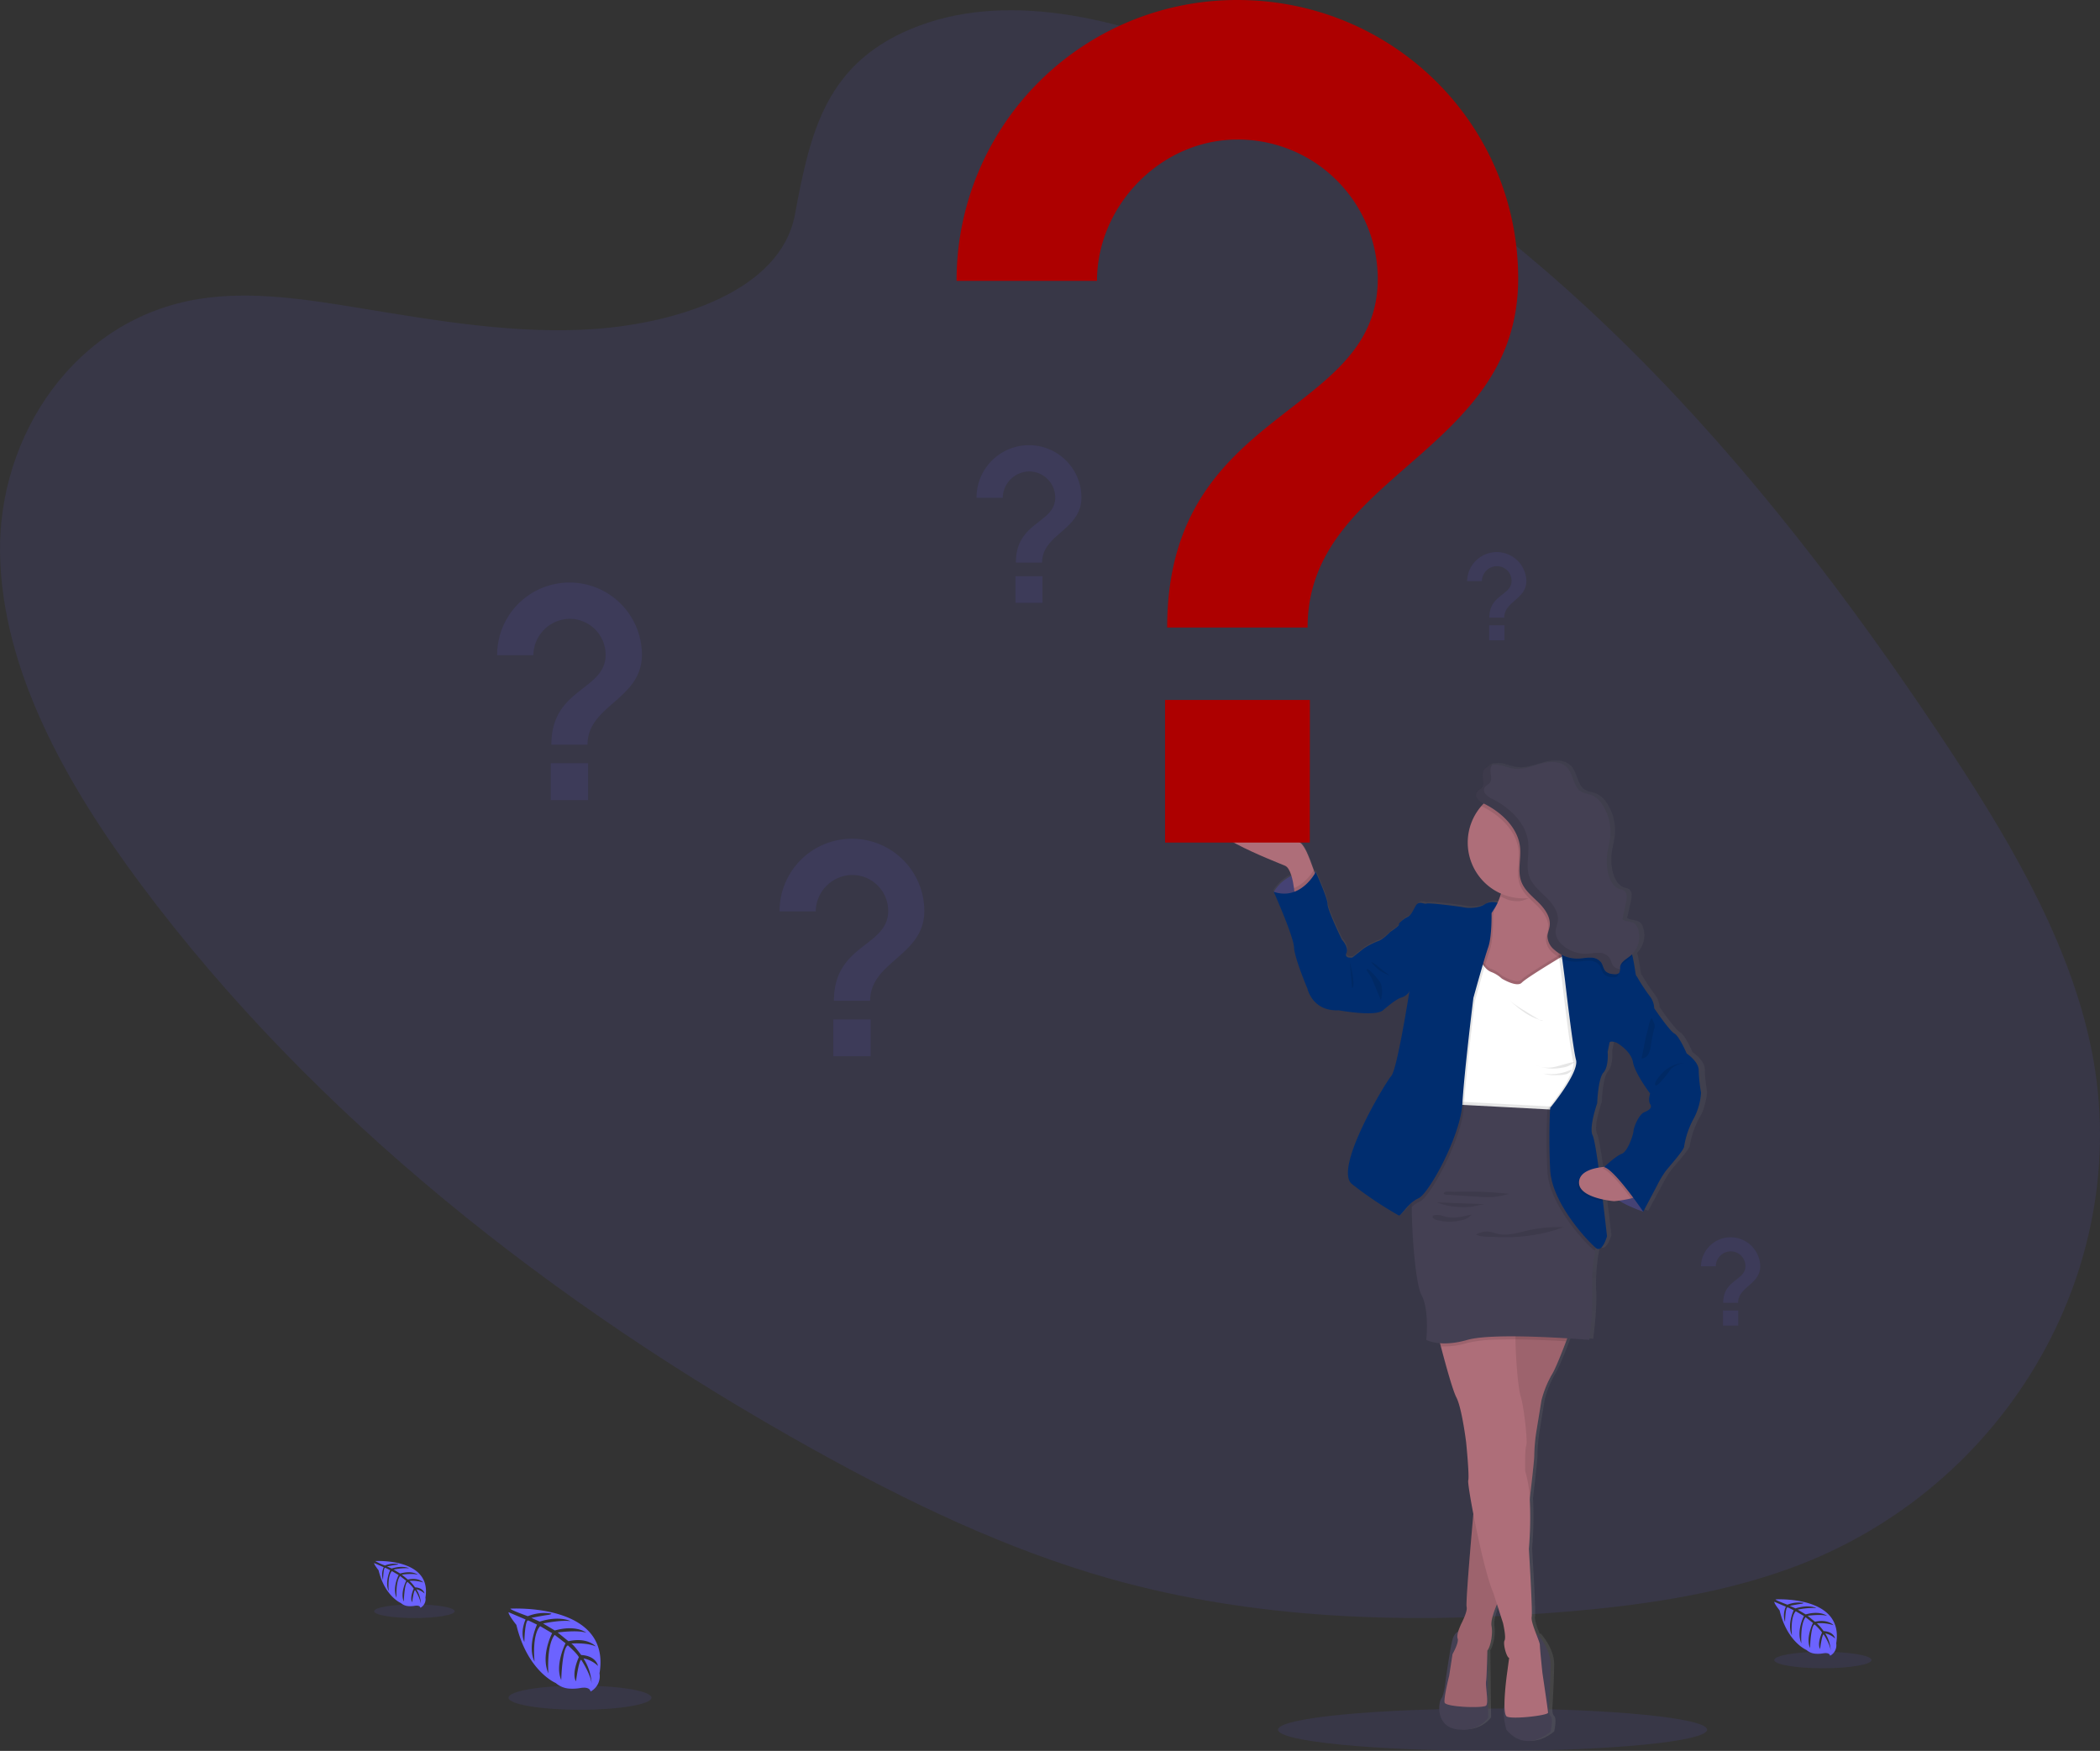 <svg xmlns="http://www.w3.org/2000/svg" xmlns:xlink="http://www.w3.org/1999/xlink" width="598.656" height="499" viewBox="0 0 598.656 499"><rect x="0" y="0" width="598.656" height="499" fill="#333333" stroke="none"/><defs><style>.a,.b{fill:#6c63ff;}.a,.e{opacity:0.1;}.c{fill:url(#a);}.d{fill:#4c4981;}.f{fill:#ae6e79;}.g{fill:#444053;}.h{fill:#fff;}.i{fill:#002d6f;}.j{fill:#ad0000;}</style><linearGradient id="a" x1="0.5" y1="1" x2="0.5" gradientUnits="objectBoundingBox"><stop offset="0" stop-color="gray" stop-opacity="0.251"/><stop offset="0.54" stop-color="gray" stop-opacity="0.122"/><stop offset="1" stop-color="gray" stop-opacity="0.102"/></linearGradient></defs><g transform="translate(-0.004)"><ellipse class="a" cx="61.161" cy="6.029" rx="61.161" ry="6.029" transform="translate(364.33 486.942)"/><path class="a" d="M360.151,40.885c26.937-10.013,59.729-1.4,87.734,11.158C535.839,91.5,599.916,166.391,650.826,242.693c18.433,27.628,35.941,56.473,42.871,87.316,14.109,62.777-22.691,127.766-85.277,150.54-21.283,7.752-44.666,10.931-68.084,12.7-41.643,3.155-84.758,1.9-126.066-9.78-29.459-8.349-57.326-21.778-84.054-36.615C255.571,405.4,187.4,351.56,138.319,285.8c-21.528-28.845-39.74-61.364-40.265-94.645s21.164-66.725,56.849-72.384c14.754-2.338,30.36.1,45.584,2.6,22.416,3.691,45.137,7.574,67.3,5.963,22.893-1.676,52.669-10.621,56.843-32.477C329.046,71.388,333.25,50.886,360.151,40.885Z" transform="translate(-98.04 -33.586)"/><path class="b" d="M341.691,800.395s28.779-1.735,25.386,18.433a4.912,4.912,0,0,1-2.558,5.182s-.048-1.5-2.952-.99a13,13,0,0,1-3.125.155,6.519,6.519,0,0,1-3.823-1.58h0s-8.092-3.34-11.235-16.566c0,0-2.332-2.88-2.236-3.626L346,803.478s-1.658,3.506-.352,6.417c0,0,.155-6.285,1.091-6.142.185.03,2.522,1.193,2.522,1.193s-2.856,6.1-.7,10.537c0,0-.817-7.52,1.592-10.1l3.423,2s-3.34,6.3-1.073,11.444c0,0-.6-7.89,1.789-10.961l3.1,2.385s-3.137,6.214-1.222,10.484c0,0,.244-9.19,1.89-9.881,0,0,2.713,2.385,3.125,3.375,0,0-2.147,4.508-.817,6.888,0,0,.817-6.119,1.491-6.148,0,0,2.7,4.055,2.982,6.834a14.757,14.757,0,0,0-2.332-7.222,8.14,8.14,0,0,1,4.139,2.141s-.423-2.868-4.8-3.119c0,0-2.23-3.071-2.833-3.262,0,0,4.359-.364,7,.811,0,0-2.326-2.707-7.8-1.479l-3.059-2.493s5.743-.787,8.17.083c0,0-2.8-2.385-8.993-.65l-3.328-1.992s4.89-1.056,7.806-.674c0,0-3.077-1.658-8.784.137l-2.385-1.067s3.578-.7,4.634-.817,1.1-.4,1.1-.4a12.415,12.415,0,0,0-6.733.745S341.6,800.741,341.691,800.395Z" transform="translate(-196.17 -341.922)"/><ellipse class="a" cx="20.371" cy="3.441" rx="20.371" ry="3.441" transform="translate(144.972 480.406)"/><path class="b" d="M277.2,777.656s16.226-.978,14.312,10.394a2.761,2.761,0,0,1-1.437,2.922s-.03-.841-1.664-.555a7.239,7.239,0,0,1-1.759.083,3.614,3.614,0,0,1-2.159-.889h0s-4.556-1.89-6.345-9.345c0,0-1.312-1.628-1.264-2.045l2.743,1.193a4.928,4.928,0,0,0-.2,3.62s.089-3.548.6-3.465c.107,0,1.425.686,1.425.686s-1.61,3.441-.394,5.963c0,0-.465-4.24.895-5.7l1.926,1.127s-1.878,3.578-.6,6.452c0,0-.328-4.449,1.008-6.178l1.747,1.36s-1.789,3.5-.686,5.91c0,0,.137-5.182,1.067-5.57a10.625,10.625,0,0,1,1.759,1.9s-1.193,2.54-.459,3.882c0,0,.459-3.447.841-3.465a11.4,11.4,0,0,1,1.676,3.852,8.349,8.349,0,0,0-1.312-4.073,4.55,4.55,0,0,1,2.332,1.193s-.233-1.616-2.707-1.759a10.542,10.542,0,0,0-1.592-1.837,9.971,9.971,0,0,1,3.948.453s-1.312-1.527-4.4-.835l-1.723-1.407s3.238-.441,4.61.048c0,0-1.58-1.348-5.075-.364l-1.873-1.127a17.037,17.037,0,0,1,4.4-.376s-1.729-.936-4.95.078l-1.342-.6s2.022-.4,2.612-.459.626-.227.626-.227a7.031,7.031,0,0,0-3.8.423A15.715,15.715,0,0,1,277.2,777.656Z" transform="translate(-170.228 -332.75)"/><ellipse class="a" cx="11.486" cy="1.944" rx="11.486" ry="1.944" transform="translate(106.657 457.262)"/><path class="b" d="M946.576,795.982s19.59-1.193,17.294,12.523a3.363,3.363,0,0,1-1.741,3.53s-.036-1.02-2.01-.674a8.836,8.836,0,0,1-2.129.1,4.383,4.383,0,0,1-2.6-1.073h0s-5.51-2.272-7.651-11.277c0,0-1.586-1.962-1.521-2.463l3.3,1.407a5.943,5.943,0,0,0-.239,4.371s.107-4.282.739-4.174c.131,0,1.718.823,1.718.823s-1.944,4.174-.477,7.156c0,0-.555-5.117,1.085-6.87l2.326,1.354s-2.272,4.294-.728,7.794c0,0-.4-5.367,1.193-7.46l2.111,1.646s-2.135,4.228-.835,7.156c0,0,.173-6.25,1.294-6.727a12.857,12.857,0,0,1,2.123,2.3s-1.461,3.071-.555,4.693c0,0,.555-4.174,1.014-4.174,0,0,1.837,2.761,2.028,4.651a10.027,10.027,0,0,0-1.58-4.914,5.541,5.541,0,0,1,2.815,1.455s-.286-1.95-3.274-2.123a12.707,12.707,0,0,0-1.92-2.218,12.061,12.061,0,0,1,4.771.549s-1.586-1.837-5.313-1l-2.081-1.7s3.906-.537,5.564.054c0,0-1.908-1.628-6.125-.441L952.91,798.9a20.644,20.644,0,0,1,5.313-.459s-2.093-1.127-5.964.1l-1.622-.728s2.439-.483,3.155-.555.751-.274.751-.274a8.468,8.468,0,0,0-4.58.507S946.517,796.209,946.576,795.982Z" transform="translate(-440.413 -340.146)"/><ellipse class="a" cx="13.865" cy="2.344" rx="13.865" ry="2.344" transform="translate(505.788 470.769)"/><path class="c" d="M818.113,489.366a42.543,42.543,0,0,1-.65-6.357c0-2.558-3.477-4.824-3.477-4.824s-2.147-4.968-3.578-5.7-5.85-7.234-5.85-7.234a5.909,5.909,0,0,0-1.33-3.507,50.4,50.4,0,0,1-3.62-5.462h0c-.6-.728-.3-1.24-1.193-5.48-.048-.221-.1-.435-.167-.638a.838.838,0,0,0-.1-.274,7.157,7.157,0,0,0,1.688-7.413,2.983,2.983,0,0,0-.847-1.312c-1.008-.823-2.618-.483-3.656-1.264l1.1-4.878c.262-1.193.4-2.7-.644-3.345a5.408,5.408,0,0,0-1.229-.411c-1.789-.6-2.827-2.487-3.292-4.306a14.752,14.752,0,0,1-.358-5.367c.2-1.729.71-3.411.895-5.146a14.134,14.134,0,0,0-2.189-9.148,7.042,7.042,0,0,0-2.892-2.731c-1.1-.495-2.385-.6-3.417-1.193-2.218-1.413-2.105-4.771-3.876-6.7s-4.908-1.92-7.49-1.258-5.152,1.789-7.8,1.509c-1.706-.191-3.3-.966-5.015-1.145a5.285,5.285,0,0,0-1.467.066v-.054a3.182,3.182,0,0,0-2.725,2.129,3.253,3.253,0,0,0-.083.871c0,.7.167,1.425.179,2.093a1.992,1.992,0,0,1-.483,1.473c-.34.364-.841.555-1.193.93a1.491,1.491,0,0,0-.435,1.1c0,1.061,1.324,2,2.212,2.427h.036c-.239.239-.477.489-.7.745a15.707,15.707,0,0,0-3.948,10.43,15.922,15.922,0,0,0,9.685,14.539l-.125.388a22.233,22.233,0,0,1-.877,2.254,4.467,4.467,0,0,0-3.745.417c-1.705,1.193-5.039,1.1-5.928.877s-10.138-1.389-10.883-1.1-2.218-1.02-3.178.734-1.407,2.7-2.385,3.143-2.666,1.825-2.439,2.117-2.445,2.045-2.445,2.045-2.3,2.385-3.626,2.7a21.292,21.292,0,0,0-4.145,2.123l-3.262,2.552s-2.439.37-1.7-1.312-1.336-3.8-1.336-3.8S710,437.27,710,435.535s-3.405-9.136-3.405-9.136l-.417-.042-.191-.543c-.626-1.759-1.437-3.918-2.057-5.182-1.193-2.415-1.926-2.666-1.926-2.666s-14.36-10.782-23.687-7.5,17.026,13.078,19.393,14.1c.829.358,1.425,1.515,1.843,2.868a12.271,12.271,0,0,0-5.1,4.586s5.7,12.636,5.85,15.779,3.924,11.927,3.924,11.927,1.407,6.506,9.029,6.136c0,0,10.513,1.932,12.809,0s4.365-3.447,5.48-3.667a4.325,4.325,0,0,0,2.069-1.461s-3.477,21.916-5.182,23.818-16.775,26.507-11.366,30.908a108.067,108.067,0,0,0,13.543,8.945c.459.227,1.837-2.069,3.8-3.7v1.27c.036,8.754,1.193,22.065,2.791,25.046,2.385,4.383,1.407,12.857,1.407,12.857a10.137,10.137,0,0,0,4,.96c.072.286.155.6.233.895,1.306,4.932,3.423,12.559,4.5,14.586,1.628,3.071,2.809,12.792,2.809,12.792s.966,9.541.6,10.883c-.143.507.483,4.478,1.467,9.541h0c-.6,6.852-1.729,20.061-1.92,24.838h0v.346a1.476,1.476,0,0,1,0,.161v.292h0a4.452,4.452,0,0,0,.036.9,2.922,2.922,0,0,1-.1,1.36,23.747,23.747,0,0,1-1.6,3.828,18.235,18.235,0,0,0-.716,1.849,3.341,3.341,0,0,0-1.729,2.457c-.74,2.851-1.849,10.734-1.849,10.734s-.447,4.824-1.33,5.922-1.789,7.961,4.514,8.838,9.029-3.339,9.029-3.339l-.221-19.131v-.036a2.892,2.892,0,0,0,.328-.519V648c.042-.089.089-.185.131-.292l.054-.143.1-.233a.354.354,0,0,1,0-.083,12.642,12.642,0,0,0,.537-5.7v-.805a2.268,2.268,0,0,1,.036-.394v-.072l.036-.233v-.1a.44.44,0,0,1,.048-.239.256.256,0,0,1,0-.06c.06-.274.131-.6.209-.859v-.066l.089-.286h0c.089-.3.191-.6.3-.918v-.06a.837.837,0,0,1,.1-.28v-.036c.107-.292.221-.6.328-.847l.03-.078.1-.239.03-.072.227-.531h0l1.747,5.4s.966,4.019.447,4.967.6,4.9,1.33,4.968l-.686,4.968a75.989,75.989,0,0,0-.662,8.259c-.048.316-.1.6-.131.787-.477,2.546.668,6.494.668,6.494,5.844,6.912,12.809.537,12.809.537s.811-3.656,0-4.383-.447-3.363-.447-3.363.37-6.506.441-11.253-3.882-8.945-3.882-8.945l-.221.2c-.722-1.861-1.545-4.031-1.372-5,.3-1.682-.817-19.435-.817-19.435a105.26,105.26,0,0,0,.262-14.312h0c.1-.805.185-1.6.274-2.385.447-3.817.811-7.078.954-8.79h0v-.2c.036-.459.054-.787.048-.942,0-.6,0-1.276.06-2.022.137-2.052.459-4.336.459-4.336l1.55-9.428A29.469,29.469,0,0,1,774.723,570l.2-.322h0c.066-.113.131-.239.2-.37l.03-.054c.066-.125.137-.256.2-.394l.03-.054c.239-.471.495-1.014.763-1.61,0-.048.042-.089.06-.137l.2-.453a.466.466,0,0,1,.078-.179c.03-.06.125-.3.191-.453a1.719,1.719,0,0,0,.078-.185c.078-.179.161-.364.239-.555l.113-.274c.054-.137.113-.274.173-.411l.143-.364c.042-.089.078-.179.113-.268l.161-.411c0-.06.054-.125.078-.185.423-1.056.829-2.1,1.193-3.047h0c.113-.3.227-.6.328-.859,3.793.233,6.369.441,6.369.441s1.193-8.546.811-14.169a52.654,52.654,0,0,1,.936-11.33c.054-.292.1-.555.149-.793l.1.083c1.855,1.461,3.184-3.363,3.184-3.363s-.5-4.5-1.193-9.959l-.072-.543a28,28,0,0,0,3.238.495s.6-.054,1.413-.155a39.12,39.12,0,0,0,7.12,3.22l3.942-7.275a29.607,29.607,0,0,1,2.594-4.311c1.193-1.461,5.4-6.136,5.331-7.013a24.688,24.688,0,0,1,2.886-8.188C817.594,494.286,818.185,489.73,818.113,489.366Zm-16.435,5.552c-1.556.656-3.036,4.312-3.107,5.409s-1.706,5.916-3.405,6.5c-1.568.537-4.562,3.292-5.039,3.733-.489.042-1.044.107-1.622.2-.65-4.61-1.294-8.426-1.706-9.2-1.193-2.195,1.306-9.208,1.306-9.208s.244-7.084,1.789-8.766,1.193-5.922,1.193-5.922.37-1.753.519-2.552,2.2,0,2.218,0h0s4,2.189,4.592,5.474,4.961,8.987,4.961,8.987-.668,1.974,0,2.982S803.234,494.262,801.678,494.918Z" transform="translate(-331.468 -178.303)"/><path class="d" d="M707,453.942a11.927,11.927,0,0,1,11.927-5.617v8.534h-5.182l-4.055-1.026Z" transform="translate(-343.851 -199.77)"/><path class="e" d="M707,453.942a11.927,11.927,0,0,1,11.927-5.617v8.534h-5.182l-4.055-1.026Z" transform="translate(-343.851 -199.77)"/><path class="f" d="M707.225,439.487l-6.351,4.449s-.054-.889-.215-2.105c-.316-2.3-1.026-5.755-2.558-6.423-2.332-1.026-28.29-10.794-19.083-14.08s23.335,7.484,23.335,7.484.728.25,1.89,2.654c.6,1.264,1.413,3.417,2.028,5.176C706.837,438.228,707.225,439.487,707.225,439.487Z" transform="translate(-331.761 -188.672)"/><path class="d" d="M713.515,431.85l.722-.34,2.027,2.314-1.658,3.536-2.827-1.133.656-2.827Z" transform="translate(-287.315 -174.183)"/><path class="g" d="M792.352,811s-1.825-.215-2.552,2.63-1.825,10.734-1.825,10.734-.435,4.812-1.312,5.91-1.747,7.949,4.449,8.82,8.9-3.333,8.9-3.333l-.221-19.125Z" transform="translate(-375.759 -346.216)"/><path class="g" d="M826.41,812.44s3.9,4.174,3.828,8.909-.441,11.229-.441,11.229-.358,2.63.441,3.357,0,4.377,0,4.377-6.858,6.363-12.619-.537c0,0-1.121-3.942-.656-6.482s1.765-13.96,1.765-13.96Z" transform="translate(-388.193 -346.799)"/><path class="f" d="M824.655,663.493s-3.936,11.008-5.618,13.561a29.2,29.2,0,0,0-2.839,7.156l-1.533,9.4a52.471,52.471,0,0,0-.513,6.345c.071,2.117-3.793,32.96-3.793,32.96l-6.124,7.806s-2.7,5.468-2.26,7.752-.292,5.91-1.193,7c0,0-.143,7.156-.364,8.748s.805,6.13,0,6.93-11.521.441-11.814-.877,1.312-7.657,1.312-7.657l.948-6.124s1.9-3.351,1.461-4.449.8-3.644.871-3.864,2.046-3.793,1.682-5.176,2.3-30.807,2.3-30.807l7.508-52.722Z" transform="translate(-376.777 -285.056)"/><path class="e" d="M824.655,663.5s-.6,1.658-1.413,3.834c-1.3,3.435-3.173,8.164-4.2,9.726a29.581,29.581,0,0,0-2.844,7.156l-1.533,9.41a52.892,52.892,0,0,0-.507,6.345c0,.835-.561,6.16-1.276,12.3-1.1,9.38-2.517,20.663-2.517,20.663l-6.124,7.806s-.31.6-.7,1.539c-.769,1.789-1.855,4.693-1.562,6.19.435,2.26-.292,5.9-1.193,7,0,0-.149,7.156-.364,8.748s.805,6.125,0,6.93-11.521.441-11.814-.871,1.312-7.657,1.312-7.657l.948-6.13s1.9-3.352,1.455-4.449.805-3.644.877-3.864,2.045-3.793,1.682-5.176c-.28-1.056,1.193-18.332,1.879-26.525.233-2.576.382-4.252.382-4.252l6.458-45.358.525-3.656.525-3.709Z" transform="translate(-376.777 -285.064)"/><path class="f" d="M816.646,775.619c.066.805-10.287,1.974-11.766,1.1s0-11.742,0-11.742l.674-4.956c-.722-.078-1.819-4.013-1.312-4.962s-.435-4.956-.435-4.956l-1.717-5.367-1.05-3.286c-1.706-3.763-4.174-14.5-5.707-22.512-.966-5.033-1.58-9-1.443-9.506.364-1.312-.6-10.865-.6-10.865s-1.193-9.7-2.767-12.762c-1.067-2.028-3.149-9.643-4.437-14.557-.656-2.523-1.109-4.335-1.109-4.335s11.02-.924,17.705-1.246c3.071-.149,5.23-.167,4.979.083s-.316,1.586-.3,3.518c.03,5,.728,13.805,1.467,16.173,1.02,3.28,2.039,13.12,1.6,14.074s-.292,7.293-.292,7.293a32.8,32.8,0,0,1,1.288,7.913,106.986,106.986,0,0,1-.25,14.247s1.091,17.723.8,19.4,2.332,6.93,2.332,7.949.727,7.949.727,7.949S816.6,774.82,816.646,775.619Z" transform="translate(-375.328 -287.509)"/><path class="f" d="M829.218,472.024l-1.252,1.354-.817.883-4.771,5.129-12.326,1.389-6.56-1.753-1.622-.435s0-3.292.292-7.24c.417-5.063,1.413-11.211,3.793-12.887a9.475,9.475,0,0,0,2.773-3.512A19.763,19.763,0,0,0,809.921,452c.048-.131.084-.256.125-.388a32.946,32.946,0,0,0,1.157-5.409s1.574-.871,3.763-1.884c5.707-2.666,15.564-6.345,12.135,1.884a32.17,32.17,0,0,0-1.288,3.7c-.054.185-.1.37-.143.549-1.145,4.58-.388,7.359.465,8.891h0a5.563,5.563,0,0,0,.495.757,3.979,3.979,0,0,0,.829.841l1.419,9.011.119.745Z" transform="translate(-382.146 -196.926)"/><path class="e" d="M832.561,446.947c-.65,1.562.316-1.276,0,0-2.6,1.849-8.724,7.114-12.165,7.114-2.326,0-3.023-.423-5.015-1.324a32.539,32.539,0,0,0,1.282-5.79S837.3,435.569,832.561,446.947Z" transform="translate(-387.599 -197.223)"/><path class="f" d="M831.477,423.538a15.91,15.91,0,0,1-14.235,15.809c-.549.054-1.1.089-1.664.089a15.9,15.9,0,1,1,15.9-15.9Z" transform="translate(-381.262 -183.398)"/><path class="e" d="M830.148,525.863l-2.266,5.91s-1.843.077-4.717.167c-9.7.31-31.081.7-32.035-1.789a6.337,6.337,0,0,1-.334-1.962c-.125-3.8,1.646-9.631,1.646-9.631s1.02-11.67,1.02-12.177-.877-8.683-.877-8.683l1.753-6.56,4.884-3.429s2.189,3.357,3.5,3.644a9.1,9.1,0,0,1,3.065,1.9s4.3,2.624,5.689,1.163,12.177-7.878,12.177-7.878l5.689,6.274Z" transform="translate(-377.673 -215.247)"/><path class="h" d="M830.16,527.383l-2.266,5.9s-1.843.083-4.717.173h-.28c-1.24.042-2.66.083-4.174.113-7.711.179-18.332.227-23.883-.6-2.087-.3-3.453-.728-3.679-1.312a5.265,5.265,0,0,1-.263-1.085c-.036-.274-.06-.6-.071-.877-.125-3.8,1.646-9.631,1.646-9.631s1.02-11.67,1.02-12.177-.877-8.683-.877-8.683l1.753-6.56,3.357-2.35,1.527-1.073a22.876,22.876,0,0,0,1.676,2.206,4.459,4.459,0,0,0,1.825,1.437,9.128,9.128,0,0,1,3.065,1.9s4.3,2.624,5.689,1.163c1.056-1.115,7.615-5.128,10.645-6.959.93-.567,1.532-.918,1.532-.918l.763.847,4.926,5.427Z" transform="translate(-377.685 -215.86)"/><path class="e" d="M723.206,450.275l-6.351,4.449s-.054-.889-.215-2.105a12.855,12.855,0,0,0,5.594-5.188C722.818,449.016,723.206,450.275,723.206,450.275Z" transform="translate(-347.742 -199.46)"/><path class="i" d="M741.605,465.769l-1.384-.37s-2.266,2.385-3.578,2.7a20.882,20.882,0,0,0-4.079,2.111l-3.214,2.552s-2.385.37-1.676-1.312-1.312-3.793-1.312-3.793-4.085-8.385-4.085-10.138-3.375-9.112-3.375-9.112-4.234,8.241-11.963,5.618c0,0,5.618,12.613,5.761,15.749s3.864,11.885,3.864,11.885,1.39,6.494,8.9,6.13c0,0,10.358,1.926,12.619,0s4.3-3.441,5.367-3.662a4.427,4.427,0,0,0,2.039-1.455V474Z" transform="translate(-343.826 -199.855)"/><path class="e" d="M743.3,491.33s1.825,6.786.656,7.514Z" transform="translate(-358.504 -217.18)"/><path class="e" d="M823.169,561.6c-9.7.31-31.081.7-32.035-1.789a6.341,6.341,0,0,1-.334-1.962l31.7,1.67Z" transform="translate(-377.677 -244.032)"/><path class="e" d="M823.214,663.493s-.6,1.658-1.413,3.834c-4.025-.245-9.357-.5-14.419-.537-1.789,0-3.542,0-5.2.06a39.174,39.174,0,0,0-8.5.942,22.536,22.536,0,0,1-7.573.978c-.656-2.522-1.109-4.335-1.109-4.335s11.02-.924,17.705-1.246l.525-3.709Z" transform="translate(-375.336 -285.056)"/><path class="g" d="M826.875,596.314l-1.24,2.624s-.173.781-.394,2.022a51.684,51.684,0,0,0-.918,11.33,89.63,89.63,0,0,1-.805,14.145s-26.835-2.26-34.707,0-11.748,0-11.748,0,.954-8.456-1.384-12.833c-1.592-2.982-2.713-16.292-2.749-25.046,0-4.037.2-7.1.71-7.717,1.6-1.968,8.456-21.659,8.456-21.659l1.563.083,4.174.221,23.734,1.252,3.727.2.394,1.193Z" transform="translate(-370.464 -244.569)"/><path class="d" d="M875.782,599.738l.221,2.338s-11.754-3.828-11.158-8.534,0-4.174,0-4.174l9.446.8Z" transform="translate(-407.557 -256.747)"/><path class="e" d="M875.782,599.738l.221,2.338s-11.754-3.828-11.158-8.534,0-4.174,0-4.174l9.446.8Z" transform="translate(-407.557 -256.747)"/><path class="e" d="M755.243,493.206a10.472,10.472,0,0,0,4.139,2.153,2.7,2.7,0,0,1-1.193-.6c-.841-.6-1.64-1.246-2.451-1.878a7.691,7.691,0,0,0-2.278-1.574A12.562,12.562,0,0,0,755.243,493.206Z" transform="translate(-362.605 -217.172)"/><path class="e" d="M754.559,497.668a5.261,5.261,0,0,1,.906,1.437,8.688,8.688,0,0,1-.066,4.514l-1.884-4.544c-.328-.775-.656-1.55-1.05-2.29-.173-.316-1.258-1.634-1.133-1.908C751.667,494.1,754.208,497.232,754.559,497.668Z" transform="translate(-361.742 -218.563)"/><path class="e" d="M839.81,540.754a6.071,6.071,0,0,0,3.429-1.6c-1.938.245-3.775,1.008-5.683,1.407a8.445,8.445,0,0,1-5.3-.489A13.023,13.023,0,0,0,839.81,540.754Z" transform="translate(-394.413 -236.483)"/><path class="e" d="M829.3,515.547a1.33,1.33,0,0,1-.984-.245q-2.183-1.252-4.306-2.612a28.589,28.589,0,0,1-4.216-2.91C822.682,512.392,825.378,514.6,829.3,515.547Z" transform="translate(-389.379 -224.628)"/><path class="e" d="M839.826,544.415a9.083,9.083,0,0,0,2.278-.185A3.054,3.054,0,0,0,843.976,543a1.074,1.074,0,0,0-.793.125,13.381,13.381,0,0,1-7.323.877A10.575,10.575,0,0,0,839.826,544.415Z" transform="translate(-395.866 -238.027)"/><path class="e" d="M806.786,601.742a23.921,23.921,0,0,1-4.657.912,28.143,28.143,0,0,1-3.685-.072l-5.963-.376-2.982-.191c-.352,0-1.789,0-1.079-.71.358-.346,2.349-.125,2.862-.143q1.485-.048,2.982-.054c1.974,0,3.954,0,5.928.119C802.4,601.337,804.579,601.5,806.786,601.742Z" transform="translate(-376.638 -261.494)"/><path class="e" d="M798.512,606.745a24.067,24.067,0,0,0-3.363.692,22.386,22.386,0,0,1-3.518.137,19.62,19.62,0,0,1-6.78-1.384C789.4,606.423,793.962,606.56,798.512,606.745Z" transform="translate(-375.276 -263.545)"/><path class="e" d="M784.935,612.231a9.773,9.773,0,0,1,1.3.358c2.517.716,5.194.083,7.752-.549a4.549,4.549,0,0,1-2.94,1.634,13.633,13.633,0,0,1-5.725.209c-.6-.119-2.093-.334-2.385-.954C782.448,612.016,784.374,612.141,784.935,612.231Z" transform="translate(-374.471 -265.906)"/><path class="e" d="M807.461,619.362a19.464,19.464,0,0,1,2.23.6c2.833.7,5.773-.262,8.617-.912a40.114,40.114,0,0,1,10.43-.966,10.333,10.333,0,0,0-2.236.734c-.805.245-1.622.471-2.439.674-1.6.394-3.232.716-4.872.948a50.1,50.1,0,0,1-10,.435c-1.527-.083-4.174.072-5.48-.7A6.041,6.041,0,0,1,807.461,619.362Z" transform="translate(-382.888 -268.332)"/><path class="e" d="M796.1,467.133s.143,6.715-.948,9.78c-.346.954-.883,2.713-1.467,4.687-.638,2.189-1.336,4.64-1.873,6.56s-.894,3.208-.894,3.208-2.463,20.061-3.1,29.62a2.327,2.327,0,0,1-.036.5c-.036.537-.1,1.1-.185,1.676-1.419,9.494-9.607,24.134-12.356,25.3a8.182,8.182,0,0,0-2.314,1.592c0-4.037.2-7.1.71-7.717,1.6-1.968,8.456-21.659,8.456-21.659l1.562.083c-.036-.274-.06-.6-.071-.877-.125-3.8,1.646-9.631,1.646-9.631s1.02-11.67,1.02-12.177-.877-8.683-.877-8.683l1.753-6.56,3.357-2.35c.417-5.063,1.413-11.211,3.793-12.887a9.475,9.475,0,0,0,2.773-3.512c.471.066-.388-.352-.388-.352Z" transform="translate(-370.464 -206.043)"/><path class="i" d="M785.062,462.962a4.342,4.342,0,0,0-3.691.417c-1.682,1.193-4.962,1.091-5.838.877s-9.989-1.389-10.734-1.1-2.189-1.02-3.137.734-1.383,2.7-2.332,3.131-2.63,1.825-2.385,2.117-2.385,2.04-2.385,2.04l5.319,17.294s-3.429,21.874-5.1,23.77-16.554,26.472-11.229,30.849a105.968,105.968,0,0,0,13.346,8.945c.6.292,2.7-3.644,5.612-4.884s11.963-17.652,12.523-26.984,3.137-30.115,3.137-30.115,3.137-11.378,4.228-14.443.948-9.78.948-9.78Z" transform="translate(-358.14 -205.635)"/><path class="e" d="M852.891,561.313l-1.24,2.624s-.173.781-.393,2.022a1.115,1.115,0,0,1-.6-.268c-1.825-1.461-12.523-12.469-13.054-22.243-.376-7.21-.2-13.424-.077-16.191.036-.871.071-1.4.071-1.509h0s8.313-10.066,7.365-13.632-3.137-22.661-3.137-22.661l-.322-2.5-.555-4.234-1.324-10.245,1.372.322a3.977,3.977,0,0,0,.829.841l1.419,9.011,4.926,5.427.8,33.037-2.266,5.9s-1.843.083-4.717.173h-.28Z" transform="translate(-396.48 -209.567)"/><path class="i" d="M858.023,506.483s-2.039-.805-2.183,0-.513,2.546-.513,2.546.364,4.234-1.193,5.91-1.789,8.748-1.789,8.748-2.457,7-1.294,9.19c.423.793,1.079,4.771,1.735,9.541.417,2.982.829,6.256,1.193,9.249.662,5.439,1.157,9.941,1.157,9.941s-1.318,4.812-3.143,3.351-12.523-12.47-13.048-22.243c-.358-6.864-.215-12.827-.1-15.767.048-1.246.1-1.95.1-1.95s8.313-10.066,7.365-13.638-3.137-22.661-3.137-22.661l-.382-2.952-.411-3.173-.1-.7-1.318-10.138h0c.233.054,8.414,1.9,9.494,2.982s7.752,2.624,7.752,2.624a5.832,5.832,0,0,1,4.139,4.246c.066.2.113.417.161.638.877,4.234.6,4.741,1.193,5.474S858.023,506.483,858.023,506.483Z" transform="translate(-397.02 -209.273)"/><path class="e" d="M859.444,599.5c-2.982-.6-7.407-1.974-7.305-5.015.089-2.845,3.512-3.87,6.107-4.234C858.663,593.22,859.074,596.506,859.444,599.5Z" transform="translate(-402.437 -257.11)"/><path class="f" d="M868.988,597.548c-.119.256-.6.477-1.276.674a34.4,34.4,0,0,1-4.848.793s-10.138-.8-9.995-5.4c.107-3.3,4.687-4.174,7.258-4.371a16.722,16.722,0,0,1,1.711-.072S869.423,596.606,868.988,597.548Z" transform="translate(-402.731 -256.674)"/><path class="e" d="M873.53,597.548c-.119.256-.6.477-1.276.674-2.642-3.536-6.327-8.074-8.134-8.474l.549-.507a16.724,16.724,0,0,1,1.711-.072S873.966,596.606,873.53,597.548Z" transform="translate(-407.274 -256.674)"/><path class="i" d="M871.277,497.69l2.982.441a51.832,51.832,0,0,0,3.578,5.468,5.964,5.964,0,0,1,1.312,3.5s4.377,6.488,5.761,7.216,3.5,5.689,3.5,5.689,3.429,2.26,3.429,4.813a42.856,42.856,0,0,0,.656,6.345,18,18,0,0,1-1.968,7.156,24.439,24.439,0,0,0-2.845,8.158c.078.894-4.085,5.546-5.248,7a29.64,29.64,0,0,0-2.552,4.306l-3.864,7.293s-8.17-12.034-11.158-12.69c0,0,3.351-3.208,5.027-3.793s3.286-5.367,3.357-6.488,1.533-4.741,3.059-5.367,2.338-1.312,1.682-2.338,0-2.982,0-2.982-4.306-5.689-4.89-8.945-4.52-5.468-4.52-5.468l-2.26-5.546Z" transform="translate(-407.572 -219.748)"/><path class="e" d="M891.966,541.83a9.464,9.464,0,0,1,5.886-2.23A7.175,7.175,0,0,0,894,541.109a9.079,9.079,0,0,0-1.067,1.36c-.346.495-3.161,4.073-3.578,3.507C888.656,545.146,891.4,542.313,891.966,541.83Z" transform="translate(-417.414 -236.665)"/><path class="e" d="M882.73,529.695a2.523,2.523,0,0,0,2.081-1.473,8.257,8.257,0,0,0,.65-2.588,38.613,38.613,0,0,1,.9-4.431,2.051,2.051,0,0,0-.125-1.789,6.043,6.043,0,0,0-.644-1.324,7.94,7.94,0,0,0-.912,2.785c-.274.99-.525,1.986-.763,2.982C883.792,524.334,882.8,529.695,882.73,529.695Z" transform="translate(-414.786 -227.982)"/><path class="e" d="M849.216,455.676a6.142,6.142,0,0,1-1.008,1.038c-1.193.948-2.773,1.747-2.922,3.244a3.489,3.489,0,0,1-.179,1.437c-.382.656-1.318.6-2.063.471a3.578,3.578,0,0,1-1.747-.644c-.781-.668-.853-1.861-1.449-2.7a3.679,3.679,0,0,0-2.982-1.318c-1.115-.036-2.224.215-3.339.262a9.179,9.179,0,0,1-2.141-.143,6.784,6.784,0,0,1-.692-.143,8.9,8.9,0,0,1-1.455-.495,6.413,6.413,0,0,1-.71-.334,9.422,9.422,0,0,1-2.057-1.431,5.115,5.115,0,0,1-1.908-3.87c.054-.912.465-1.753.6-2.654.447-2.576-1.264-5.009-3.119-6.852-.74-.733-1.527-1.443-2.266-2.189a10.907,10.907,0,0,1-2.666-3.8,11.331,11.331,0,0,1-.477-4.771,32.907,32.907,0,0,0,.137-4.9c-.549-5.8-5.5-10.239-10.448-12.654l-.221-.113a15.892,15.892,0,1,1,21.379,23.257c-.054.185-.1.37-.143.549-1.145,4.58-.388,7.359.465,8.891h0c.233.054,8.414,1.9,9.494,2.982s7.752,2.624,7.752,2.624a5.832,5.832,0,0,1,4.168,4.264Z" transform="translate(-383.853 -183.405)"/><path class="g" d="M804.048,404.121c.328-.376.823-.567,1.157-.93,1.032-1.121,0-2.952.376-4.431.406-1.64,2.421-2.356,4.1-2.183s3.256.948,4.938,1.139c2.612.292,5.141-.841,7.687-1.5s5.623-.7,7.377,1.252,1.634,5.272,3.817,6.685c1.008.65,2.278.722,3.369,1.193a6.924,6.924,0,0,1,2.851,2.725,14.276,14.276,0,0,1,2.159,9.13c-.185,1.729-.686,3.411-.889,5.14a14.965,14.965,0,0,0,.358,5.367c.459,1.789,1.455,3.721,3.238,4.294a5.462,5.462,0,0,1,1.193.411c1.032.644.895,2.159.632,3.34l-1.062,4.9c1.02.775,2.606.441,3.578,1.258a2.981,2.981,0,0,1,.835,1.312,7.156,7.156,0,0,1-2.141,7.836c-1.193.948-2.773,1.747-2.922,3.238a3.363,3.363,0,0,1-.179,1.437c-.376.656-1.318.6-2.063.471a3.577,3.577,0,0,1-1.741-.644c-.787-.668-.853-1.861-1.449-2.7a3.691,3.691,0,0,0-2.982-1.318c-1.121-.036-2.224.215-3.345.268a9.888,9.888,0,0,1-7.031-2.54A5.133,5.133,0,0,1,824,445.388c.054-.906.465-1.753.6-2.654.441-2.57-1.264-5.009-3.119-6.852s-4.031-3.542-4.938-5.993c-1.133-3.035-.036-6.423-.34-9.643-.549-5.8-5.492-10.239-10.448-12.66C804.644,407.019,802.766,405.582,804.048,404.121Z" transform="translate(-382.851 -178.621)"/><path class="e" d="M843.017,454.728c-.787-.674-.853-1.861-1.449-2.7a3.7,3.7,0,0,0-2.982-1.324c-1.121-.036-2.23.215-3.346.268a9.857,9.857,0,0,1-7.055-2.546,5.114,5.114,0,0,1-1.908-3.87c.054-.912.465-1.759.6-2.654.447-2.576-1.264-5.015-3.119-6.858s-4.025-3.542-4.938-5.993c-1.127-3.029,0-6.417-.334-9.643-.555-5.8-5.5-10.239-10.448-12.66-1.157-.567-3.035-2-1.753-3.465.322-.376.817-.567,1.151-.93,1.032-1.115,0-2.952.382-4.425a2.433,2.433,0,0,1,.376-.817,3.181,3.181,0,0,0-2.69,2.129c-.364,1.479.656,3.31-.376,4.431-.334.364-.829.555-1.157.924-1.282,1.461.6,2.9,1.753,3.465,4.956,2.421,9.9,6.864,10.448,12.66.3,3.226-.793,6.613.34,9.649.906,2.445,3.083,4.174,4.938,5.993s3.578,4.276,3.119,6.852a22.845,22.845,0,0,0-.6,2.654,5.121,5.121,0,0,0,1.914,3.87,9.834,9.834,0,0,0,7.049,2.546c1.121-.054,2.224-.3,3.346-.268a3.709,3.709,0,0,1,2.982,1.324c.6.841.662,2.034,1.449,2.7a3.579,3.579,0,0,0,1.741.638c.745.137,1.688.185,2.063-.465a1.609,1.609,0,0,0,.167-.859,3.43,3.43,0,0,1-1.664-.626Z" transform="translate(-382.819 -179.148)"/><path class="j" d="M656.016,271.75H614.767V231.1h41.279Zm-.6-61.286H615.364c0-63.164,60.04-59.473,60.04-99.434a39.823,39.823,0,0,0-40.026-39.645c-22.011,0-40.02,19.011-40.02,40.271H555.33A79.91,79.91,0,0,1,635.377,31.61c44.213,0,80.047,35.274,80.047,79.421,0,49.967-60.034,55.656-60.034,99.434Z" transform="translate(-282.628 -31.61)"/><path class="a" d="M361.629,372.021H350.99V361.514h10.639Zm-.161-15.8H351.151c0-16.28,15.475-15.332,15.475-25.643a10.269,10.269,0,0,0-10.317-10.227,10.537,10.537,0,0,0-10.293,10.376H335.7a20.638,20.638,0,1,1,41.276-.161c-.033,12.881-15.508,14.348-15.508,25.631Z" transform="translate(-193.972 -143.987)"/><path class="a" d="M496.677,494.448H486.038V483.97h10.639Zm-.155-15.8H486.2c0-16.286,15.475-15.332,15.475-25.643a10.263,10.263,0,0,0-10.317-10.221,10.537,10.537,0,0,0-10.346,10.388H470.7a20.638,20.638,0,1,1,41.276-.161C511.991,465.895,496.521,467.368,496.521,478.651Z" transform="translate(-248.466 -193.415)"/><path class="a" d="M583.668,289.3h-7.711v-7.579h7.711Zm-.113-11.456h-7.478c0-11.8,11.217-11.11,11.217-18.576a7.442,7.442,0,0,0-7.478-7.407,7.633,7.633,0,0,0-7.478,7.526H564.86a14.956,14.956,0,1,1,29.912-.119C594.76,268.6,583.555,269.667,583.555,277.843Z" transform="translate(-286.474 -117.493)"/><path class="a" d="M810.027,320.619h-4.359v-4.294h4.359Zm-.066-6.47h-4.252c0-6.667,6.339-6.279,6.339-10.5a4.174,4.174,0,0,0-4.222-4.174,4.317,4.317,0,0,0-4.228,4.252H799.37a8.456,8.456,0,0,1,16.906-.066C816.3,308.9,809.961,309.527,809.961,314.148Z" transform="translate(-381.137 -138.115)"/><path class="a" d="M921.8,648.089h-4.359V643.8H921.8Zm-.066-6.47h-4.228c0-6.673,6.345-6.28,6.345-10.5a4.2,4.2,0,0,0-4.228-4.174,4.312,4.312,0,0,0-4.228,4.252H911.17a8.456,8.456,0,0,1,16.906-.066c.024,5.266-6.315,5.868-6.315,10.49Z" transform="translate(-426.266 -270.301)"/></g></svg>